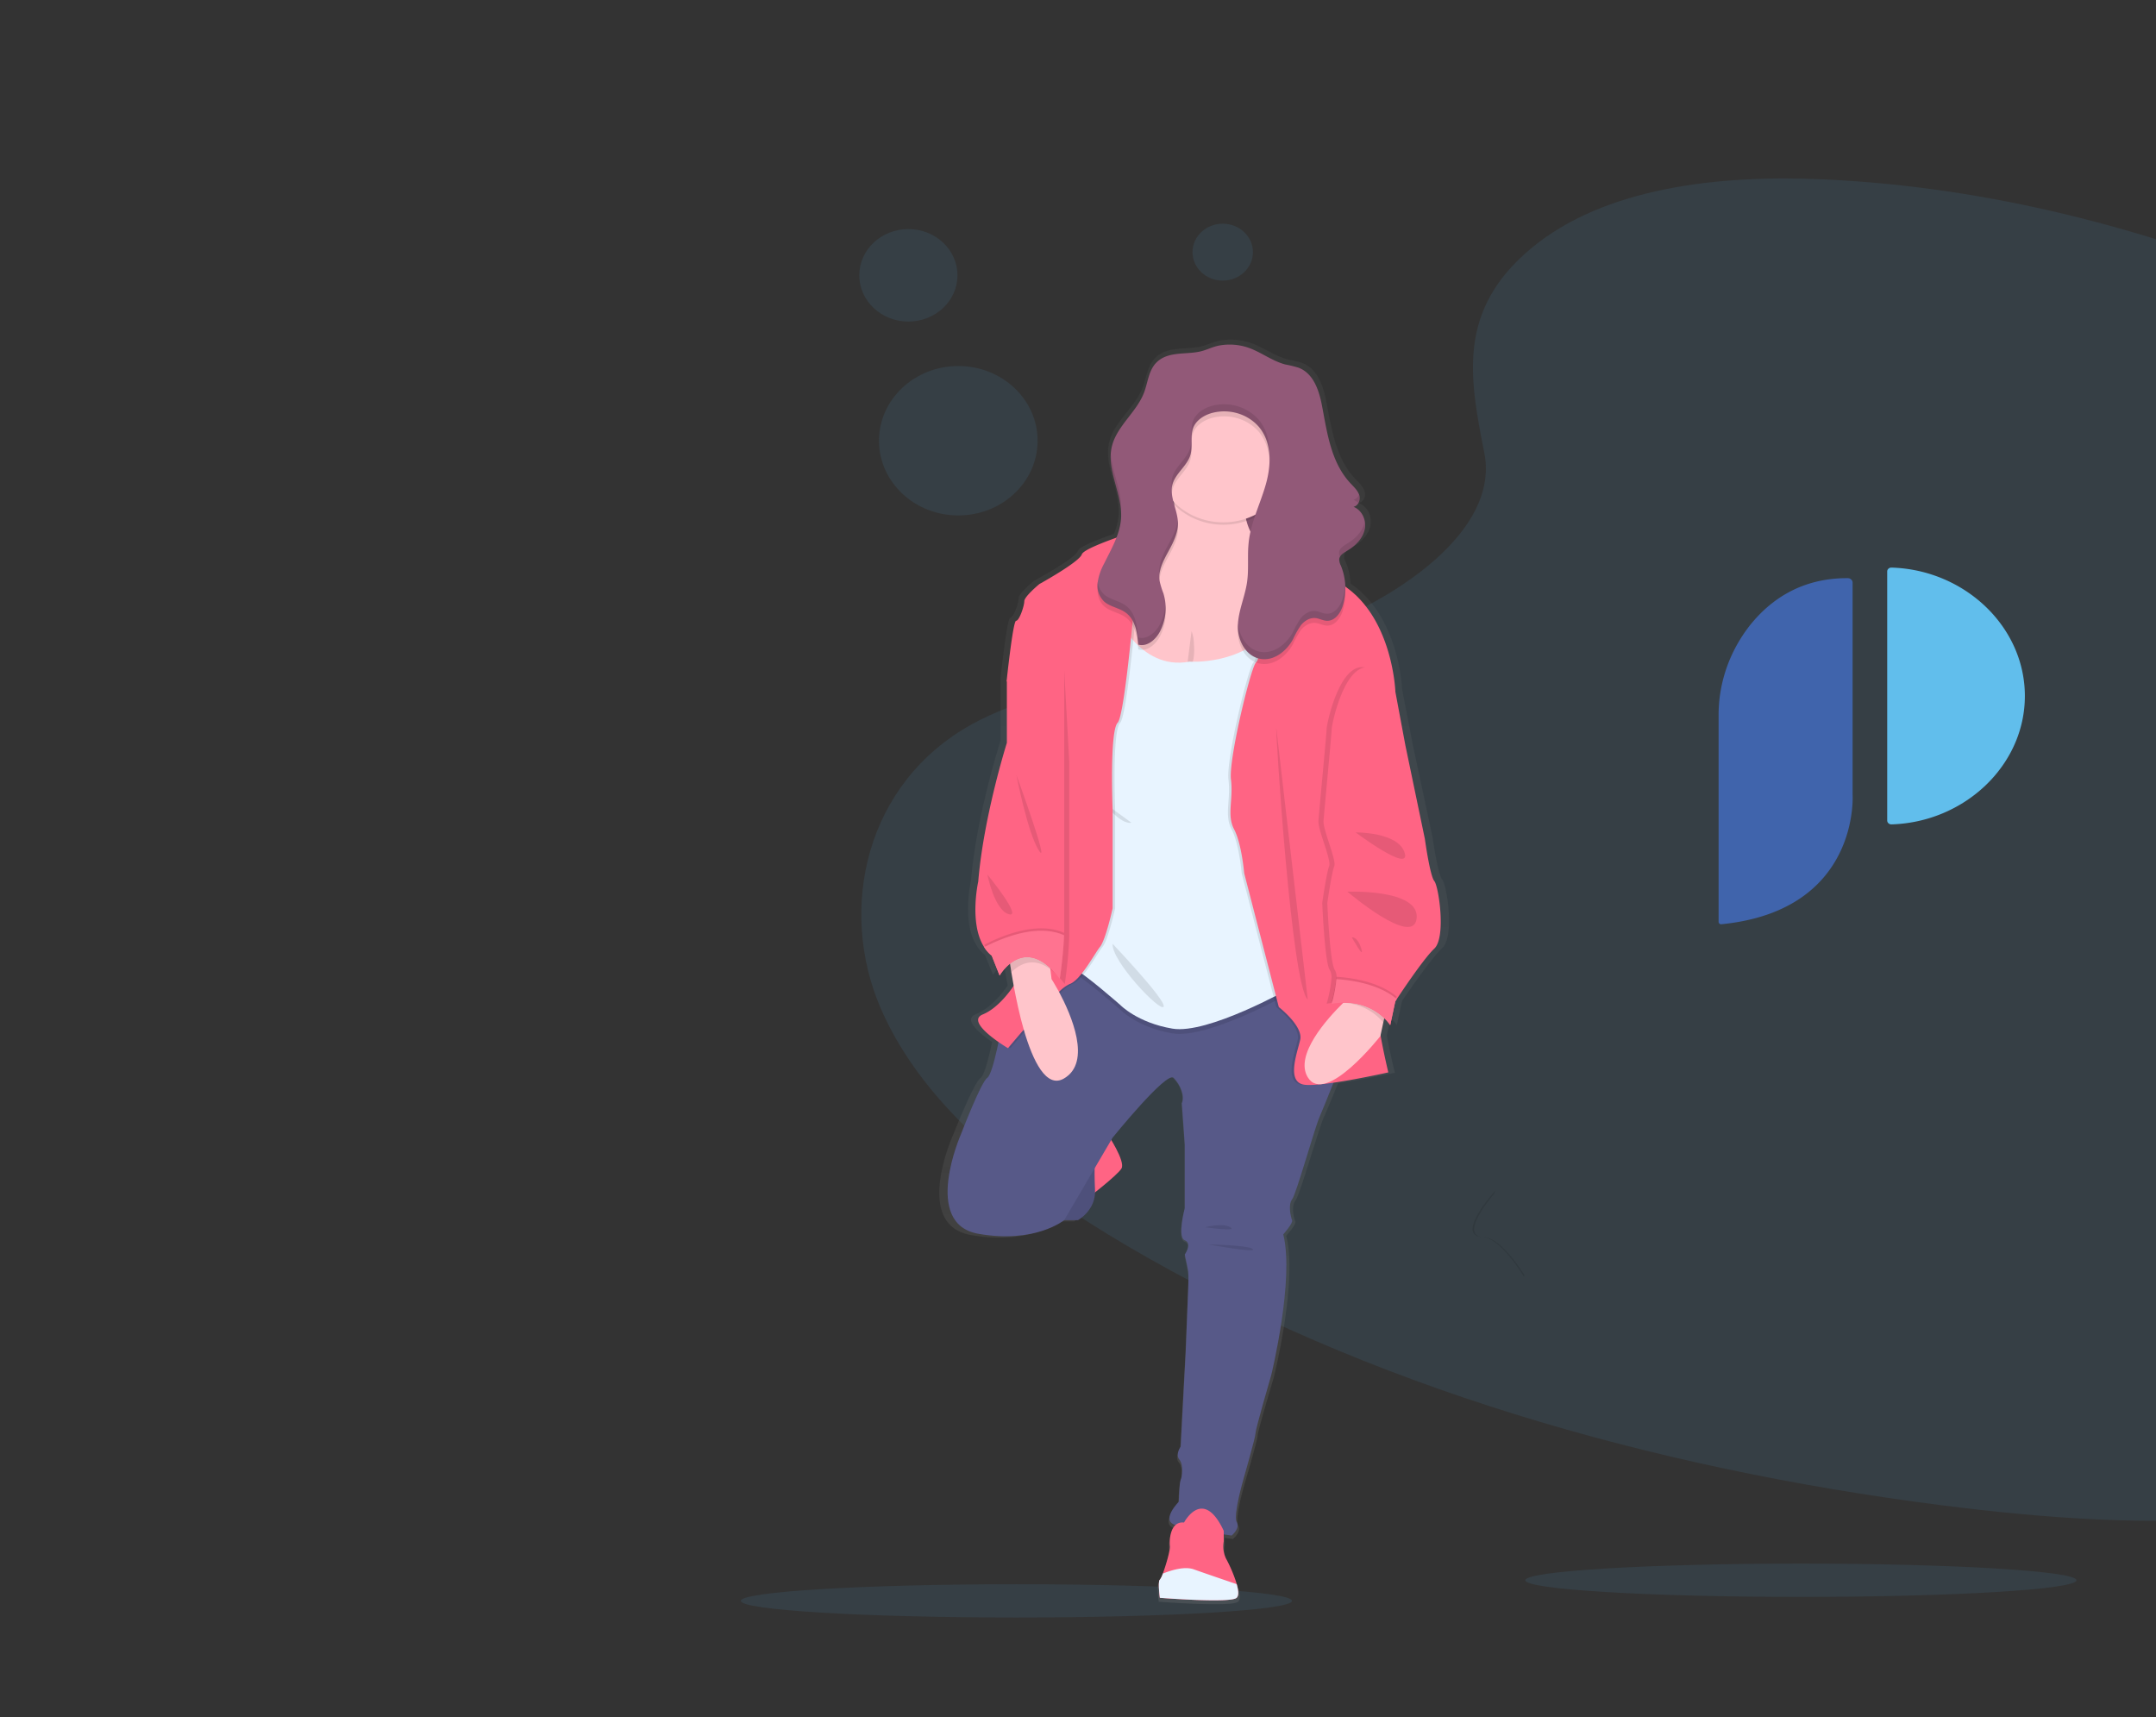 <?xml version="1.0" encoding="UTF-8" standalone="no"?>
<svg
   data-name="Layer 1"
   width="1110"
   height="884"
   viewBox="0 0 1110 884"
   version="1.1"
   id="svg376"
   sodipodi:docname="welcome.svg"
   inkscape:version="1.2.1 (ef4d3fba62, 2022-07-19, custom)"
   xmlns:inkscape="http://www.inkscape.org/namespaces/inkscape"
   xmlns:sodipodi="http://sodipodi.sourceforge.net/DTD/sodipodi-0.dtd"
   xmlns:xlink="http://www.w3.org/1999/xlink"
   xmlns="http://www.w3.org/2000/svg"
   xmlns:svg="http://www.w3.org/2000/svg"
   xmlns:rdf="http://www.w3.org/1999/02/22-rdf-syntax-ns#"
   xmlns:cc="http://creativecommons.org/ns#"
   xmlns:dc="http://purl.org/dc/elements/1.1/">
  <rect x="0" y="0" width="1110" height="884" fill="#333333" stroke="none"/>
  <sodipodi:namedview
     id="namedview378"
     pagecolor="#ffffff"
     bordercolor="#666666"
     borderopacity="1.0"
     inkscape:showpageshadow="2"
     inkscape:pageopacity="0.0"
     inkscape:pagecheckerboard="0"
     inkscape:deskcolor="#d1d1d1"
     showgrid="false"
     inkscape:zoom="0.54814385"
     inkscape:cx="516.28783"
     inkscape:cy="662.23492"
     inkscape:window-width="1920"
     inkscape:window-height="1020"
     inkscape:window-x="0"
     inkscape:window-y="36"
     inkscape:window-maximized="1"
     inkscape:current-layer="svg376" />
  <defs
     id="defs10">
    <linearGradient
       id="07756d6b-d697-4796-9cb8-0fec65eafa70-116"
       x1="293.6"
       y1="830.63"
       x2="293.6"
       y2="297.37"
       gradientUnits="userSpaceOnUse">
      <stop
         offset="0"
         stop-color="gray"
         stop-opacity="0.25"
         id="stop2" />
      <stop
         offset="0.54"
         stop-color="gray"
         stop-opacity="0.12"
         id="stop4" />
      <stop
         offset="1"
         stop-color="gray"
         stop-opacity="0.1"
         id="stop6" />
    </linearGradient>
    <linearGradient
       id="a0f1360f-e8eb-433a-a965-b39294bc38a0-117"
       x1="777.12"
       y1="611.55"
       x2="777.12"
       y2="68.19"
       xlink:href="#07756d6b-d697-4796-9cb8-0fec65eafa70-116"
       gradientTransform="matrix(0.965,0,0,0.892,184.684,231.755)" />
    <linearGradient
       inkscape:collect="always"
       xlink:href="#07756d6b-d697-4796-9cb8-0fec65eafa70-116"
       id="linearGradient661"
       gradientUnits="userSpaceOnUse"
       x1="293.6"
       y1="830.63"
       x2="293.6"
       y2="297.37"
       gradientTransform="matrix(1.296,0,0,1.221,234.223,-188.285)" />
  </defs>
  <title
     id="title12">design community</title>
  <path
     d="m 788.017,128.096 c 37.875,-31.746 97.306,-38.254 151.397,-35.727 169.92,7.949 323.3,85.227 455.966,172.639 48.037,31.636 95.323,65.739 126.497,109.317 63.514,88.694 44.641,211.589 -43.604,284.654 -30.033,24.872 -66.43,43.956 -103.8,60.819 -66.444,30.049 -138.137,54.164 -213.537,61.051 -53.779,4.884 -108.22,0.916 -161.676,-5.91 C 849.897,755.83 703.284,713.632 580.403,641.507 526.507,609.834 475.696,570.48 453.479,519.247 c -22.217,-51.234 -7.998,-116.13 47.039,-146.448 22.761,-12.54 49.982,-18.205 76.619,-23.517 39.223,-7.827 79.069,-15.543 114.468,-31.453 36.553,-16.435 79.833,-48.23 72.588,-84.604 -7.751,-39.097 -13.986,-73.383 23.824,-105.129 z"
     fill="#50b0e6"
     opacity="0.1"
     id="path14"
     style="stroke-width:1.258" />
  <ellipse
     cx="927.184"
     cy="813.604"
     rx="141.883"
     ry="8.572"
     fill="#50b0e6"
     opacity="0.1"
     id="ellipse16"
     style="stroke-width:1.258" />
  <ellipse
     cx="523.302"
     cy="824.214"
     rx="141.883"
     ry="8.572"
     fill="#50b0e6"
     opacity="0.1"
     id="ellipse20"
     style="stroke-width:1.258" />
  <path
     d="m 770.259,612.476 a 8.597,8.762 0 0 0 -1.115,2.259 c -9.403,11.322 -14.494,21.904 -5.373,22.151 8.476,0.246 18.631,15.689 21.062,19.591 -0.081,0.287 -0.175,0.589 -0.282,0.876 0,0 -11.915,-20.179 -21.613,-20.535 -9.698,-0.356 -3.345,-12.212 7.321,-24.341 z"
     opacity="0.1"
     id="path58"
     style="stroke-width:1.356" />
  <path
     d="m 742.569,452.941 c -2.346,-2.772 -5.016,-21.832 -5.016,-21.832 l -10.37,-48.572 -5.366,-27.986 c 0,0 -1.296,-35.348 -24.783,-52.882 l -1.828,-1.355 c 0,-0.317 0,-0.623 0,-0.94 v 0 0 a 34.038,32.064 0 0 0 -2.346,-9.951 7.492,7.057 0 0 1 -0.843,-3.333 3.603,3.394 0 0 1 0.467,-1.294 v 0 a 11.536,10.867 0 0 1 4.226,-3.346 c 4.265,-2.442 7.894,-6.288 8.879,-10.843 a 2.813,2.65 0 0 1 0,-0.305 c 0,-0.195 0,-0.403 0.091,-0.611 0.091,-0.208 0,-0.22 0,-0.342 a 5.872,5.531 0 0 0 0,-0.635 v -0.269 c 0,-0.244 0,-0.501 0,-0.757 a 0.739,0.696 0 0 1 0,-0.159 c 0,-0.281 -0.065,-0.574 -0.117,-0.855 v -0.061 0 a 10.486,9.878 0 0 0 -6.014,-7.668 3.889,3.663 0 0 0 2.657,-2.088 v 0 a 5.107,4.811 0 0 0 0.376,-0.94 v 0 a 5.055,4.762 0 0 0 0.169,-0.928 c 0,0 0,-0.098 0,-0.147 a 6.287,5.922 0 0 0 0,-0.806 c 0,-0.085 0,-0.171 0,-0.256 a 5.703,5.372 0 0 0 -0.181,-0.794 1.296,1.221 0 0 0 0,-0.208 l -0.078,-0.171 v 0 c -0.868,-2.344 -2.929,-4.151 -4.705,-6.032 -10.24,-10.806 -12.223,-26.008 -15.01,-40.098 -1.542,-7.814 -4.459,-16.716 -12.495,-19.683 a 62.218,58.609 0 0 0 -6.922,-1.661 c -7.129,-1.783 -12.962,-6.471 -19.936,-8.767 a 30.098,28.352 0 0 0 -14.66,-1.16 c -3.746,0.586 -6.883,2.32 -10.499,3.138 -7.777,1.795 -17.214,-0.208 -23.332,5.714 -4.29,4.115 -4.627,10.391 -6.74,15.751 -3.992,9.951 -14.362,17.192 -17.045,27.534 -1.724,6.667 0.065,13.431 1.944,20.134 a 78.187,73.651 0 0 1 2.852,13.797 33.04,31.124 0 0 1 0,3.541 36.501,34.384 0 0 1 -2.45,10.037 c -8.762,3.053 -17.823,6.655 -18.497,8.681 -1.296,3.993 -22.45,15.373 -22.45,15.373 0,0 -8.036,6.459 -8.036,8.913 0,2.454 -2.67,10.147 -4.355,10.147 -1.685,0 -5.016,31.05 -5.016,31.05 v 32.284 c 0,0 -12.379,38.12 -15.23,71.942 0,0 -5.003,21.6 3.163,33.993 a 18.406,17.338 0 0 0 4.031,4.432 l 4.174,10.269 a 25.756,24.261 0 0 1 5.522,-6.105 c 0.207,1.282 0.441,2.784 0.726,4.457 0.35,2.1 0.765,4.481 1.296,7.033 -2.592,3.822 -8.853,11.819 -16.371,14.811 -6.948,2.759 2.1,10.061 8.348,14.322 -1.659,7.778 -4.057,17.326 -6.001,18.572 -3.357,2.149 -14.064,29.207 -14.064,29.207 0,0 -21.089,46.398 9.216,51.649 30.305,5.25 45.756,-7.07 45.756,-7.07 h 7.259 c 0,0 8.827,-4.689 9.073,-14.384 4.939,-3.834 12.521,-9.915 14.064,-12.369 1.542,-2.454 -2.709,-10.44 -5.405,-14.799 l 0.713,-1.221 c 0,0 28.815,-34.738 32.496,-31.05 3.681,3.687 6.027,9.524 4.355,13.224 l 1.581,21.282 v 33.199 c 0,0 -4.135,15.067 0,16.606 4.135,1.538 0,7.326 0,7.326 0,0 1.542,6.764 1.828,8.913 a 87.416,82.345 0 0 1 0,8.303 l -1.387,33.212 -2.683,49.182 c 0,0 -3.007,4.005 -0.661,6.764 2.346,2.759 1.296,9.231 0.661,10.452 -0.635,1.221 -0.998,11.38 -0.998,11.38 0,0 -9.722,9.524 -2.009,11.99 l 0.298,0.085 c -3.189,2.784 -3.228,9.048 -2.981,10.989 0.246,1.941 -2.048,9.768 -3.772,14.2 a 11.666,10.989 0 0 1 -1.581,3.162 c -1.18,0.781 0,9.39 0,9.39 0,0 37.668,2.918 40.856,0 1.296,-1.136 0.972,-3.895 0.065,-7.082 a 77.772,73.261 0 0 0 -5.755,-13.37 c -2.191,-3.834 -1.167,-8.755 -1.167,-8.755 v -3.663 c 2.528,0.379 4.174,0.598 4.174,0.598 0,0 4.692,-3.663 2.683,-7.07 -2.009,-3.407 3.681,-22.43 3.681,-22.43 0,0 6.364,-21.526 6.364,-23.675 0,-2.149 8.373,-30.122 8.373,-30.122 0,0 12.392,-49.5 6.364,-72.87 0,0 5.353,-5.836 4.679,-7.326 -0.674,-1.49 -2.229,-7.998 0.065,-10.757 2.294,-2.759 12.003,-37.204 14.686,-43.041 1.231,-2.698 4.316,-10.147 7.272,-17.412 13.338,-1.88 29.229,-5.348 29.229,-5.348 0,0 -2.372,-9.512 -4.135,-19.231 l 1.452,-6.679 0.518,-2.308 a 22.943,21.612 0 0 1 3.176,3.663 l 2.67,-12.296 c 0,0 0.298,-0.427 0.804,-1.221 3.124,-4.603 14.505,-21.148 19.962,-26.166 6.364,-5.946 2.359,-32.393 0,-35.153 z"
     fill="url(#07756d6b-d697-4796-9cb8-0fec65eafa70-116)"
     id="path74"
     style="fill:url(#linearGradient661);stroke-width:1.258" />
  <rect
     x="624.368"
     y="247.238"
     width="36.942"
     height="39.072"
     fill="#925978"
     id="rect76"
     style="stroke-width:1.258" />
  <rect
     x="624.368"
     y="247.238"
     width="36.942"
     height="39.072"
     opacity="0.1"
     id="rect78"
     style="stroke-width:1.258" />
  <path
     d="m 570.238,583.931 c 0,0 9.397,14.042 7.129,17.705 -2.268,3.663 -17.797,15.568 -17.797,15.568 l -4.589,-29.304 z"
     fill="#ff6484"
     id="path80"
     style="stroke-width:1.258" />
  <path
     d="m 541.073,629.109 6.857,-0.916 h 7.025 c 0,0 9.333,-5.055 8.801,-15.568 -0.531,-10.513 0,-20.757 0,-20.757 z"
     fill="#575988"
     id="path82"
     style="stroke-width:1.258" />
  <path
     d="m 541.073,629.109 6.857,-0.916 h 7.025 c 0,0 9.333,-5.055 8.801,-15.568 -0.531,-10.513 0,-20.757 0,-20.757 z"
     opacity="0.1"
     id="path84"
     style="stroke-width:1.258" />
  <path
     d="m 554.956,485.945 -38.886,40.293 c 0,0 -4.537,26.557 -7.777,28.694 -3.241,2.137 -13.532,28.999 -13.532,28.999 0,0 -20.389,46.093 8.918,51.282 29.307,5.189 44.227,-7.021 44.227,-7.021 l 24.887,-42.43 c 0,0 27.881,-34.494 31.446,-30.831 3.565,3.663 5.833,9.463 4.213,13.126 l 1.517,21.062 v 32.967 c 0,0 -3.992,14.957 0,16.484 3.992,1.526 0,7.326 0,7.326 0,0 1.504,6.716 1.776,8.852 0.272,2.137 0,8.242 0,8.242 l -1.296,32.967 -2.592,48.84 c 0,0 -2.916,3.968 -0.648,6.716 2.268,2.747 1.296,9.158 0.648,10.379 -0.648,1.221 -0.972,11.294 -0.972,11.294 0,0 -9.398,9.463 -1.944,11.905 7.453,2.442 29.165,5.495 29.165,5.495 0,0 4.537,-3.663 2.592,-7.021 -1.944,-3.358 3.565,-22.283 3.565,-22.283 0,0 6.157,-21.368 6.157,-23.504 0,-2.137 8.101,-29.915 8.101,-29.915 0,0 11.99,-49.146 6.157,-72.345 0,0 5.185,-5.8 4.537,-7.326 -0.648,-1.526 -2.165,-7.937 0,-10.684 2.165,-2.747 11.666,-36.936 14.258,-42.735 2.592,-5.8 13.61,-33.883 13.61,-33.883 v -51.893 z"
     fill="#575988"
     id="path86"
     style="stroke-width:1.258" />
  <path
     d="m 671.044,301.878 -22.372,39.817 -5.898,10.476 -0.894,1.6 -57.681,2.137 c 0,0 -1.646,-3.431 -3.979,-8.755 -4.031,-9.219 -10.123,-24.139 -13.195,-36.728 a 80.183,75.532 0 0 1 -1.685,-9.145 c -0.855,-7.619 0.441,-13.053 5.626,-13.517 a 10.162,9.573 0 0 1 3.889,0.379 29.45,27.741 0 0 0 11.121,1.013 c 13.688,-1.563 17.693,-15.177 18.367,-27.973 0,-0.904 0.091,-1.807 0.104,-2.698 0,-2.772 0,-5.458 -0.194,-7.924 a 117.955,111.112 0 0 0 -1.53,-12.479 56.281,53.016 0 0 1 10.707,-3.724 c 10.94,-2.637 26.352,-2.564 26.559,18.681 a 72.315,68.12 0 0 0 1.478,14.017 33.585,31.636 0 0 0 2.787,7.582 c 3.798,6.874 9.073,7.619 11.549,7.534 a 6.481,6.105 0 0 0 1.361,-0.134 z"
     fill="#ffc5cb"
     id="path88"
     style="stroke-width:1.258" />
  <path
     d="m 613.466,324.931 a 21.75,20.489 0 0 1 1.205,6.728 32.405,30.525 0 0 1 -0.181,7.241 10.901,10.269 0 0 1 -3.603,6.264"
     opacity="0.1"
     id="path90"
     style="stroke-width:1.258" />
  <ellipse
     cx="629.786"
     cy="237.494"
     opacity="0.1"
     id="circle92"
     rx="34.674"
     ry="32.662"
     style="stroke-width:1.258" />
  <path
     d="m 664.446,236.273 a 34.661,32.65 0 0 1 -60.079,22.21 12.081,11.38 0 0 1 -0.855,-0.916 34.661,32.65 0 1 1 60.922,-21.294 z"
     fill="#ffc5cb"
     id="path94"
     style="stroke-width:1.258" />
  <path
     d="m 574.127,317.751 c 0,0 12.314,30.22 38.238,25.336 0,0 26.17,1.929 41.155,-16.178 14.984,-18.108 15.879,103.786 15.879,103.786 l -5.833,80.892 c 0,0 -41.777,23.504 -59.924,20.452 -18.147,-3.053 -26.896,-12.21 -26.896,-12.21 0,0 -19.119,-16.789 -24.304,-18.926 -5.185,-2.137 2.268,-106.228 2.268,-106.228 l 6.157,-39.072 z"
     opacity="0.1"
     id="path96"
     style="stroke-width:1.258" />
  <path
     d="m 574.127,315.309 c 0,0 12.314,30.22 38.238,25.336 0,0 26.17,1.929 41.155,-16.178 14.984,-18.108 15.879,103.786 15.879,103.786 l -5.833,80.892 c 0,0 -41.777,23.504 -59.924,20.452 -18.147,-3.053 -26.896,-12.21 -26.896,-12.21 0,0 -19.119,-16.789 -24.304,-18.926 -5.185,-2.137 2.268,-106.228 2.268,-106.228 l 6.157,-39.072 z"
     fill="#e8f4ff"
     id="path98"
     style="stroke-width:1.258" />
  <path
     d="m 572.83,485.945 c 0,0 27.868,29.304 26.248,32.357 -1.62,3.053 -26.896,-23.504 -26.248,-32.357 z"
     opacity="0.1"
     id="path100"
     style="stroke-width:1.258" />
  <path
     d="m 568.034,413.075 c 0,0 8.905,11.722 14.479,10.501"
     opacity="0.1"
     id="path102"
     style="stroke-width:1.258" />
  <path
     d="m 587.283,288.141 c 0,0 0,0.354 -0.091,1.013 -0.298,3.749 -1.413,17.338 -2.916,32.479 -0.843,8.547 -1.802,17.509 -2.787,25.519 -1.607,13.028 -3.318,23.456 -4.77,24.933 -4.213,4.274 -2.592,44.567 -2.592,44.567 v 50.977 c 0,0 -3.552,16.178 -6.481,19.841 -2.929,3.663 -10.084,17.399 -15.814,19.231 a 20.052,18.889 0 0 0 -5.353,4.017 c -5.185,4.884 -12.521,13.028 -18.147,19.451 -4.64,5.36 -8.075,9.499 -8.075,9.499 0,0 -22.684,-13.431 -12.962,-17.399 7.272,-2.967 13.286,-10.904 15.84,-14.652 0.868,-1.221 1.296,-2.088 1.296,-2.088 a 60.027,56.545 0 0 1 2.061,-8.401 30.344,28.584 0 0 1 3.591,-7.326 8.866,8.352 0 0 1 5.366,-3.822 c 8.425,-1.526 12.638,-76.924 12.638,-76.924 l -25.924,-53.285 -2.592,-5.324 c 0,0 3.241,-30.831 4.861,-30.831 1.62,0 4.213,-7.631 4.213,-10.073 0,-2.442 7.777,-8.852 7.777,-8.852 0,0 20.558,-11.331 21.854,-15.299 0.687,-2.088 10.11,-5.861 18.886,-8.962 7.881,-2.784 15.23,-5.031 15.23,-5.031 4.29,6.154 -5.107,16.74 -5.107,16.74 z"
     opacity="0.1"
     id="path104"
     style="stroke-width:1.258" />
  <path
     d="m 585.987,288.141 c 0,0 0,0.354 -0.091,1.013 -0.298,3.749 -1.413,17.338 -2.916,32.479 -0.843,8.547 -1.802,17.509 -2.787,25.519 -1.607,13.028 -3.318,23.456 -4.77,24.933 -4.213,4.274 -2.592,44.567 -2.592,44.567 v 50.977 c 0,0 -3.552,16.178 -6.481,19.841 -2.929,3.663 -10.084,17.399 -15.814,19.231 a 20.052,18.889 0 0 0 -5.353,4.017 c -5.185,4.884 -12.521,13.028 -18.147,19.451 -4.64,5.36 -8.075,9.499 -8.075,9.499 0,0 -22.684,-13.431 -12.962,-17.399 7.272,-2.967 13.286,-10.904 15.84,-14.652 0.868,-1.221 1.296,-2.088 1.296,-2.088 a 60.027,56.545 0 0 1 2.061,-8.401 30.344,28.584 0 0 1 3.591,-7.326 8.866,8.352 0 0 1 5.366,-3.822 c 8.425,-1.526 12.638,-76.924 12.638,-76.924 l -25.924,-53.285 -2.592,-5.324 c 0,0 3.241,-30.831 4.861,-30.831 1.62,0 4.213,-7.631 4.213,-10.073 0,-2.442 7.777,-8.852 7.777,-8.852 0,0 20.558,-11.331 21.854,-15.299 0.687,-2.088 10.11,-5.861 18.886,-8.962 7.881,-2.784 15.23,-5.031 15.23,-5.031 4.29,6.154 -5.107,16.74 -5.107,16.74 z"
     fill="#ff6484"
     id="path106"
     style="stroke-width:1.258" />
  <path
     d="m 714.882,358.276 -27.985,30.904 c 0,0 24.304,118.743 21.387,124.238 a 5.042,4.75 0 0 0 -0.428,1.441 38.731,36.484 0 0 0 0.169,8.547 c 0.337,2.991 0.856,6.313 1.439,9.622 1.711,9.646 4.005,19.097 4.005,19.097 0,0 -32.729,7.326 -42.775,6.41 -10.046,-0.916 -4.213,-16.178 -2.592,-23.199 1.62,-7.021 -11.018,-16.85 -11.018,-16.85 l -17.823,-68.926 c 0,0 -1.296,-15.263 -5.185,-22.589 -3.889,-7.326 -0.324,-15.263 -1.62,-25.641 -0.92,-7.399 4.731,-33.846 8.996,-49.219 1.62,-5.849 3.046,-10.086 3.889,-11.075 a 0.817,0.769 0 0 1 0.13,-0.147 c 2.592,-2.137 0,-14.652 0,-14.652 0,0 6.157,-32.967 5.509,-35.715 -0.363,-1.563 1.672,-5.397 3.5,-8.413 1.387,-2.283 2.657,-4.103 2.657,-4.103 0,0 12.534,7.485 34.025,23.846 l 1.944,1.49 c 22.684,17.399 23.98,52.504 23.98,52.504 z"
     opacity="0.1"
     id="path108"
     style="stroke-width:1.258" />
  <path
     d="m 716.178,358.276 -27.985,30.904 c 0,0 24.304,118.743 21.387,124.238 a 5.042,4.75 0 0 0 -0.428,1.441 38.731,36.484 0 0 0 0.169,8.547 c 0.337,2.991 0.856,6.313 1.439,9.622 1.711,9.646 4.005,19.097 4.005,19.097 0,0 -32.729,7.326 -42.775,6.41 -10.046,-0.916 -4.213,-16.178 -2.592,-23.199 1.62,-7.021 -11.018,-16.85 -11.018,-16.85 l -17.823,-68.926 c 0,0 -1.296,-15.263 -5.185,-22.589 -3.889,-7.326 -0.324,-15.263 -1.62,-25.641 -0.92,-7.399 4.731,-33.846 8.996,-49.219 1.62,-5.849 3.046,-10.086 3.889,-11.075 a 0.817,0.769 0 0 1 0.13,-0.147 c 2.592,-2.137 0,-14.652 0,-14.652 0,0 6.157,-32.967 5.509,-35.715 -0.363,-1.563 1.672,-5.397 3.5,-8.413 1.387,-2.283 2.657,-4.103 2.657,-4.103 0,0 12.534,7.485 34.025,23.846 l 1.944,1.49 c 22.684,17.399 23.98,52.504 23.98,52.504 z"
     fill="#ff6484"
     id="path110"
     style="stroke-width:1.258" />
  <path
     d="m 657.084,374.833 c -0.324,2.442 7.777,132.174 16.203,139.806 z"
     opacity="0.1"
     id="path112"
     style="stroke-width:1.258" />
  <path
     d="m 547.827,555.238 c -9.073,5.372 -15.995,-8.767 -20.739,-25.067 -2.217,-7.656 -3.889,-15.788 -5.185,-22.601 -0.48,-2.54 -0.881,-4.884 -1.218,-6.984 -0.894,-5.446 -1.296,-9.011 -1.296,-9.011 l 9.54,-1.807 10.551,-1.99 1.296,11.221 0.609,5.092 c 0,0 1.659,2.589 3.889,6.63 6.261,11.819 16.89,36.105 2.554,44.518 z"
     fill="#ffc5cb"
     id="path114"
     style="stroke-width:1.258" />
  <path
     d="m 714.441,515.921 -2.268,10.537 -1.413,6.63 -0.078,0.33 c 0,0 -28.322,36.166 -37.396,21.209 -6.935,-11.429 9.981,-30.171 18.328,-38.364 2.592,-2.54 4.355,-4.066 4.355,-4.066 l 13.182,2.662 z"
     fill="#ffc5cb"
     id="path116"
     style="stroke-width:1.258" />
  <path
     d="m 636.669,822.639 c -3.085,2.894 -39.534,0 -39.534,0 0,0 -1.141,-8.547 0,-9.316 a 11.394,10.733 0 0 0 1.53,-3.15 c 1.672,-4.457 3.889,-12.21 3.655,-14.09 -0.324,-2.589 -0.156,-12.967 7.285,-12.21 0,0 9.722,-18.62 20.428,4.274 v 5.495 a 16.19,15.25 0 0 0 1.128,8.694 78.576,74.018 0 0 1 5.574,13.272 c 0.881,3.162 1.141,5.885 -0.065,7.033 z"
     fill="#ff6484"
     id="path118"
     style="stroke-width:1.258" />
  <path
     d="m 636.669,822.639 c -3.085,2.894 -39.534,0 -39.534,0 0,0 -1.141,-8.547 0,-9.316 a 11.394,10.733 0 0 0 1.53,-3.15 c 4.822,-1.941 11.381,-3.822 15.969,-2.186 5.794,2.076 16.488,5.714 22.035,7.619 0.946,3.162 1.205,5.885 0,7.033 z"
     fill="#e8f4ff"
     id="path120"
     style="stroke-width:1.258" />
  <path
     d="m 604.263,261.182 c 0.92,3.492 2.191,7.021 2.242,10.586 0.078,4.884 -2.165,9.597 -4.55,13.993 -2.722,5.031 -5.794,10.427 -4.887,16.007 a 49.969,47.07 0 0 0 1.931,6.227 29.022,27.338 0 0 1 -1.841,19.683 c -2.126,4.042 -6.481,7.949 -11.134,6.642 -0.35,-4.31 -0.92,-9.011 -3.085,-12.686 a 12.858,12.112 0 0 0 -3.461,-3.834 c -3.37,-2.442 -8.024,-2.955 -11.083,-5.714 a 9.307,8.767 0 0 1 -1.439,-1.661 13.532,12.747 0 0 1 -1.815,-7.863 c 0,-0.415 0.091,-0.83 0.169,-1.221 a 35.075,33.041 0 0 1 3.137,-8.547 c 0.804,-1.636 1.646,-3.272 2.489,-4.884 a 81.881,77.131 0 0 0 4.9,-11.331 c 7.881,-2.784 15.23,-5.031 15.23,-5.031 4.316,6.105 -5.081,16.74 -5.081,16.74 0,0 0,0.354 -0.091,1.013 13.688,-1.709 17.745,-15.324 18.367,-28.12 z"
     opacity="0.1"
     id="path122"
     style="stroke-width:1.258" />
  <path
     d="m 623.681,215.247 c -3.785,1.136 -7.401,3.407 -9.073,6.825 -1.789,3.785 -0.868,8.156 -1.296,12.283 a 16.371,15.421 0 0 1 -0.544,2.674 c -1.607,5.067 -6.65,8.645 -8.633,13.529 -0.143,0.366 -0.272,0.733 -0.389,1.123 a 15.179,14.298 0 0 0 -0.272,5.885 34.648,32.638 0 1 1 43.941,6.813 c 1.465,-4.115 3.007,-8.217 4.2,-12.418 2.8,-9.878 3.279,-21.294 -3.318,-29.414 a 23.085,21.746 0 0 0 -24.615,-7.302 z"
     opacity="0.1"
     id="path124"
     style="stroke-width:1.258" />
  <path
     d="m 691.394,314.112 c -1.141,3.895 -4.044,8.169 -8.322,7.985 -2.035,-0.085 -3.889,-1.221 -5.924,-1.404 -2.891,-0.244 -5.626,1.514 -7.362,3.663 a 52.704,49.646 0 0 0 -4.096,7.253 c -3.189,5.836 -9.436,11.087 -16.332,10.171 l -0.713,-0.122 a 10.59,9.976 0 0 1 -2.061,-0.598 c -6.183,-2.442 -9.527,-9.939 -9.307,-16.569 0.259,-7.558 3.616,-14.713 4.718,-22.21 1.024,-6.911 0.091,-13.956 0.881,-20.892 a 54.155,51.014 0 0 1 1.296,-6.789 c 3.798,6.874 9.073,7.619 11.549,7.534 1.387,-2.283 2.657,-4.103 2.657,-4.103 0,0 12.534,7.485 34.025,23.846 a 34.635,32.625 0 0 1 -1.011,12.235 z"
     opacity="0.1"
     id="path126"
     style="stroke-width:1.258" />
  <path
     d="m 642.527,178.959 c 6.727,2.283 12.392,6.935 19.288,8.706 a 58.42,55.031 0 0 1 6.701,1.636 c 7.777,2.943 10.603,11.783 12.094,19.536 2.683,13.993 4.614,29.084 14.517,39.817 1.763,1.905 3.811,3.736 4.627,6.105 0.817,2.369 -0.285,5.641 -2.916,6.166 4.511,1.795 6.727,7.045 5.781,11.575 -0.946,4.53 -4.459,8.266 -8.594,10.757 -1.931,1.221 -4.265,2.442 -4.524,4.591 a 7.596,7.155 0 0 0 0.817,3.321 34.829,32.809 0 0 1 1.102,20.44 c -1.141,3.883 -4.044,8.169 -8.322,7.985 -2.035,-0.085 -3.889,-1.221 -5.911,-1.404 -2.904,-0.244 -5.626,1.514 -7.375,3.663 a 52.056,49.036 0 0 0 -4.096,7.253 c -3.176,5.836 -9.423,11.087 -16.332,10.171 -7.946,-1.062 -12.327,-9.768 -12.081,-17.29 0.246,-7.521 3.629,-14.713 4.731,-22.21 1.011,-6.911 0.078,-13.956 0.881,-20.892 1.167,-10.159 5.976,-19.597 8.775,-29.463 2.8,-9.866 3.266,-21.294 -3.331,-29.414 a 23.072,21.734 0 0 0 -24.628,-7.326 c -3.798,1.136 -7.401,3.407 -9.073,6.825 -2.178,4.615 -0.324,10.11 -1.854,14.957 -1.724,5.446 -7.427,9.182 -9.073,14.652 -1.918,6.581 2.592,13.272 2.722,20.086 0.078,4.884 -2.165,9.597 -4.537,13.993 -2.735,5.031 -5.807,10.427 -4.887,16.007 a 49.904,47.009 0 0 0 1.918,6.227 29.087,27.399 0 0 1 -1.789,19.805 c -2.126,4.042 -6.559,7.949 -11.134,6.642 -0.506,-6.044 -1.413,-12.857 -6.546,-16.52 -3.383,-2.442 -8.036,-2.955 -11.096,-5.727 a 12.521,11.795 0 0 1 -3.279,-9.548 31.705,29.866 0 0 1 3.305,-9.841 c 3.72,-7.57 8.244,-15.116 8.762,-23.443 0.778,-12.564 -7.777,-24.945 -4.666,-37.204 2.592,-10.256 12.651,-17.448 16.462,-27.363 2.035,-5.324 2.359,-11.563 6.481,-15.653 5.963,-5.873 15.075,-3.883 22.619,-5.653 3.5,-0.83 6.481,-2.54 10.162,-3.114 a 28.05,26.423 0 0 1 14.297,1.148 z"
     fill="#925978"
     id="path128"
     style="stroke-width:1.258" />
  <path
     d="m 550.497,439.522 c 0,0 0,27.473 0,39.683 0,1.636 0,3.333 -0.104,5.043 -0.441,10.989 -2.217,22.43 -2.217,22.43 a 39.094,36.826 0 0 0 -7.414,-7.68 c -6.209,-4.603 -11.497,-4.017 -15.477,-1.917 a 19.443,18.315 0 0 0 -4.614,3.504 c -0.894,-5.446 -1.296,-9.011 -1.296,-9.011 l 9.54,-1.807 a 8.866,8.352 0 0 1 5.366,-3.822 c 8.425,-1.526 12.638,-76.924 12.638,-76.924 l -25.924,-53.285 v -2.601 l 8.762,-13.126 c 14.582,-11.905 18.147,5.189 18.147,5.189 0,0 2.592,46.398 2.592,47.619 0,1.221 0,46.704 0,46.704 z"
     opacity="0.1"
     id="path130"
     style="stroke-width:1.258" />
  <path
     d="m 547.904,436.8 c 0,0 0,27.473 0,39.683 0,1.636 0,3.333 -0.104,5.043 -0.441,10.989 -2.217,22.43 -2.217,22.43 -18.147,-24.115 -30.953,-1.709 -30.953,-1.709 l -4.044,-10.195 a 18.251,17.192 0 0 1 -3.889,-4.396 c -7.894,-12.308 -3.059,-33.761 -3.059,-33.761 2.761,-33.578 14.738,-71.429 14.738,-71.429 v -32.052 l 8.788,-13.126 c 14.582,-11.905 20.739,5.189 20.739,5.189 0,0 0,46.398 0,47.619 0,1.221 0,46.704 0,46.704 z"
     fill="#ff6484"
     id="path132"
     style="stroke-width:1.258" />
  <path
     d="m 547.827,480.304 c -0.441,10.989 -2.217,22.43 -2.217,22.43 -18.147,-24.115 -30.953,-1.709 -30.953,-1.709 l -4.044,-10.195 a 18.251,17.192 0 0 1 -3.889,-4.396 c 8.451,-4.383 27.078,-12.467 41.103,-6.129 z"
     opacity="0.1"
     id="path134"
     style="stroke-width:1.258" />
  <path
     d="m 547.827,481.525 c -0.441,10.989 -2.217,22.43 -2.217,22.43 -18.147,-24.115 -30.953,-1.709 -30.953,-1.709 l -4.044,-10.195 a 18.251,17.192 0 0 1 -3.889,-4.396 c 8.451,-4.383 27.078,-12.467 41.103,-6.129 z"
     fill="#ff6484"
     id="path136"
     style="stroke-width:1.258" />
  <path
     d="m 547.827,481.525 c -0.441,10.989 -2.217,22.43 -2.217,22.43 -18.147,-24.115 -30.953,-1.709 -30.953,-1.709 l -4.044,-10.195 a 18.251,17.192 0 0 1 -3.889,-4.396 c 8.451,-4.383 27.078,-12.467 41.103,-6.129 z"
     fill="#ffffff"
     opacity="0.1"
     id="path138"
     style="stroke-width:1.258" />
  <path
     d="m 523.276,398.948 c 0,0 5.833,30.22 11.666,39.072 5.833,8.852 -11.666,-39.072 -11.666,-39.072 z"
     opacity="0.1"
     id="path140"
     style="stroke-width:1.258" />
  <path
     d="m 508.344,450.231 c 0,0 3.565,18.315 11.018,20.452 7.453,2.137 -11.018,-20.452 -11.018,-20.452 z"
     opacity="0.1"
     id="path142"
     style="stroke-width:1.258" />
  <path
     d="m 709.152,514.859 5.289,1.062 -2.268,10.537 a 25.782,24.286 0 0 0 -2.852,-2.991 27.817,26.203 0 0 0 -17.706,-7.204 33.961,31.991 0 0 0 -8.607,0.513 72.743,68.523 0 0 0 2.437,-12.686 8.698,8.193 0 0 0 -0.817,-4.713 c -2.592,-3.358 -3.889,-34.494 -3.889,-34.494 0,0 2.268,-15.873 3.565,-18.926 1.296,-3.053 -5.833,-18.657 -5.509,-23.37 0.324,-4.713 4.213,-45.312 4.213,-47.449 0,-2.137 8.425,-43.956 25.924,-28.083 l 6.805,8.852 0.441,2.369 -27.985,30.904 c 0,0 24.304,118.743 21.387,124.238 a 5.042,4.75 0 0 0 -0.428,1.441 z"
     opacity="0.1"
     id="path144"
     style="stroke-width:1.258" />
  <path
     d="m 738.447,488.387 c -5.289,4.982 -16.293,21.417 -19.313,25.983 l -0.778,1.221 -2.592,12.21 c 0,0 -9.073,-14.652 -30.137,-10.989 a 72.743,68.523 0 0 0 2.437,-12.686 8.698,8.193 0 0 0 -0.817,-4.713 c -2.592,-3.358 -3.889,-34.494 -3.889,-34.494 0,0 2.268,-15.873 3.565,-18.926 1.296,-3.053 -5.833,-18.657 -5.509,-23.37 0.324,-4.713 4.213,-45.312 4.213,-47.449 0,-2.137 8.425,-43.956 25.924,-28.083 l 6.805,8.852 5.185,27.778 10.046,48.23 c 0,0 2.592,18.926 4.861,21.673 2.268,2.747 6.131,28.962 0,34.762 z"
     fill="#ff6484"
     id="path146"
     style="stroke-width:1.258" />
  <path
     d="m 719.107,513.149 -0.778,1.221 -2.592,12.21 c 0,0 -9.073,-14.652 -30.137,-10.989 a 72.743,68.523 0 0 0 2.437,-12.686 c 7.22,0.427 21.763,2.344 31.07,10.244 z"
     opacity="0.1"
     id="path148"
     style="stroke-width:1.258" />
  <path
     d="m 719.107,514.37 -0.778,1.221 -2.592,12.21 c 0,0 -9.073,-14.652 -30.137,-10.989 a 72.743,68.523 0 0 0 2.437,-12.686 c 7.22,0.427 21.763,2.344 31.07,10.244 z"
     fill="#ff6484"
     id="path150"
     style="stroke-width:1.258" />
  <path
     d="m 719.107,514.37 -0.778,1.221 -2.592,12.21 c 0,0 -9.073,-14.652 -30.137,-10.989 a 72.743,68.523 0 0 0 2.437,-12.686 c 7.22,0.427 21.763,2.344 31.07,10.244 z"
     fill="#ffffff"
     opacity="0.1"
     id="path152"
     style="stroke-width:1.258" />
  <path
     d="m 697.914,428.558 c 0,0 22.035,-0.256 25.276,10.55 3.241,10.806 -25.276,-10.55 -25.276,-10.55 z"
     opacity="0.1"
     id="path154"
     style="stroke-width:1.258" />
  <path
     d="m 693.702,459.083 c 0,0 37.266,-1.526 35.646,13.736 -1.62,15.263 -35.646,-13.736 -35.646,-13.736 z"
     opacity="0.1"
     id="path156"
     style="stroke-width:1.258" />
  <path
     d="m 695.97,482.588 c 0,0 2.916,-0.611 4.861,5.8 1.944,6.41 -4.861,-5.8 -4.861,-5.8 z"
     opacity="0.1"
     id="path158"
     style="stroke-width:1.258" />
  <path
     d="m 620.492,631.856 c 0,0 8.879,-2.442 12.962,0 4.083,2.442 -12.962,0 -12.962,0 z"
     opacity="0.1"
     id="path160"
     style="stroke-width:1.258" />
  <path
     d="m 622.086,640.709 c 0,0 21.063,0.305 23.008,2.442 1.944,2.137 -23.008,-2.442 -23.008,-2.442 z"
     opacity="0.1"
     id="path162"
     style="stroke-width:1.258" />
  <g
     opacity="0.1"
     id="g178"
     transform="matrix(1.296,0,0,1.221,310.634,-118.858)">
    <path
       d="m 264.62,369.71 c 0.48,-8.18 -3.55,-16.25 -4.05,-24.26 -0.52,8.08 3.58,16.22 4,24.46 a 1.5,1.5 0 0 0 0.05,-0.2 z"
       transform="translate(-58.95,-56.86)"
       id="path164" />
    <path
       d="m 283.71,383.23 c -2.08,4.06 -4.4,8.4 -3.8,12.91 0.43,-3.43 2.19,-6.75 3.8,-9.9 1.83,-3.6 3.56,-7.42 3.51,-11.46 q 0,-0.66 -0.09,-1.32 c -0.35,3.42 -1.85,6.68 -3.42,9.77 z"
       transform="translate(-58.95,-56.86)"
       id="path166" />
    <path
       d="m 356.88,364.94 a 6.58,6.58 0 0 1 2,1.32 4.7,4.7 0 0 0 0.26,-3.36 c 0,0 0,-0.09 -0.05,-0.14 a 3.07,3.07 0 0 1 -2.21,2.18 z"
       transform="translate(-58.95,-56.86)"
       id="path168" />
    <path
       d="m 280,417.56 c -1.64,3.31 -5.06,6.51 -8.59,5.44 -0.39,-4.95 -1.09,-10.53 -5.05,-13.53 -2.61,-2 -6.2,-2.42 -8.55,-4.68 a 8.79,8.79 0 0 1 -2.48,-5.3 c 0,0.16 -0.05,0.32 -0.06,0.48 a 9.63,9.63 0 0 0 2.54,7.82 c 2.35,2.27 5.94,2.72 8.55,4.69 4,3 4.66,8.58 5.05,13.53 3.53,1.07 6.95,-2.13 8.59,-5.44 a 22.42,22.42 0 0 0 2.21,-11.31 22.2,22.2 0 0 1 -2.21,8.3 z"
       transform="translate(-58.95,-56.86)"
       id="path170" />
    <path
       d="m 361.34,374.42 c -0.73,3.7 -3.44,6.77 -6.62,8.81 -1.5,1 -3.3,2 -3.5,3.76 a 4.35,4.35 0 0 0 0.34,2 8.77,8.77 0 0 1 3.16,-2.72 c 3.18,-2 5.89,-5.11 6.62,-8.81 a 9.1,9.1 0 0 0 0,-3.25 2,2 0 0 1 0,0.21 z"
       transform="translate(-58.95,-56.86)"
       id="path172" />
    <path
       d="m 352.7,406.45 c -0.88,3.18 -3.11,6.69 -6.42,6.54 -1.57,-0.07 -3,-1 -4.56,-1.15 -2.24,-0.2 -4.34,1.24 -5.69,3 a 39.67,39.67 0 0 0 -3.15,5.94 c -2.46,4.78 -7.28,9.08 -12.6,8.33 -5.32,-0.75 -8.73,-6.48 -9.25,-12.09 0,0.31 -0.07,0.62 -0.07,0.94 -0.2,6.19 3.18,13.29 9.32,14.16 5.32,0.75 10.14,-3.55 12.6,-8.33 a 39.19,39.19 0 0 1 3.15,-5.94 c 1.35,-1.79 3.45,-3.23 5.69,-3 1.56,0.15 3,1.08 4.56,1.15 3.31,0.15 5.54,-3.36 6.42,-6.54 a 26.38,26.38 0 0 0 0.89,-8.66 26.4,26.4 0 0 1 -0.89,5.65 z"
       transform="translate(-58.95,-56.86)"
       id="path174" />
    <path
       d="m 319.48,334.47 a 21,21 0 0 1 4,12 c 0.26,-5.44 -0.76,-10.8 -4,-15.06 a 17.8,17.8 0 0 0 -19,-6 c -2.93,0.93 -5.71,2.79 -7,5.59 -1.69,3.78 -0.26,8.29 -1.44,12.25 -1.33,4.46 -5.73,7.52 -7,12 a 11.48,11.48 0 0 0 -0.26,4.4 10,10 0 0 1 0.26,-1.39 c 1.23,-4.48 5.63,-7.54 7,-12 1.18,-4 -0.25,-8.47 1.44,-12.25 1.25,-2.8 4,-4.66 7,-5.59 a 17.8,17.8 0 0 1 19,6.05 z"
       transform="translate(-58.95,-56.86)"
       id="path176" />
  </g>
  <path
     d="m 1135.745,671.627 c 1.296,2.442 4.744,6.105 4.148,10.379 -0.596,4.274 -4.148,-10.379 -4.148,-10.379 z"
     opacity="0.1"
     id="path224"
     style="stroke-width:1.258" />
  <path
     d="m 1139.893,600.808 c 0,0 8.49,-2.747 13.675,0 z"
     opacity="0.1"
     id="path258"
     style="stroke-width:1.258" />
  <path
     d="m 971.61,294.266 v 128.133 a 2.139,2.015 0 0 0 2.178,2.039 c 37.46,-1.099 68.699,-30.269 68.699,-66.106 0,-35.837 -31.213,-65.019 -68.699,-66.106 a 2.126,2.002 0 0 0 -2.178,2.039 z"
     fill="#61beec"
     id="path294"
     style="stroke-width:1.258" />
  <path
     d="M 884.813,474.693 V 368.648 a 82.374,77.595 0 0 1 16.423,-47.07 c 10.201,-12.625 26.08,-24.054 50.085,-23.907 a 2.463,2.32 0 0 1 2.476,2.308 v 109.158 c 0,0 3.889,59.659 -67.61,66.716 a 1.296,1.221 0 0 1 -1.374,-1.16 z"
     fill="#4064ac"
     id="path296"
     style="stroke-width:1.258" />
  <ellipse
     cx="493.373"
     cy="226.909"
     fill="#50b0e6"
     opacity="0.1"
     id="circle298"
     rx="40.83"
     ry="38.462"
     style="stroke-width:1.258" />
  <ellipse
     cx="467.671"
     cy="141.749"
     fill="#50b0e6"
     opacity="0.1"
     id="circle300"
     rx="25.276"
     ry="23.81"
     style="stroke-width:1.258" />
  <ellipse
     cx="629.509"
     cy="129.822"
     fill="#50b0e6"
     opacity="0.1"
     id="circle302"
     rx="15.554"
     ry="14.652"
     style="stroke-width:1.258" />
</svg>
